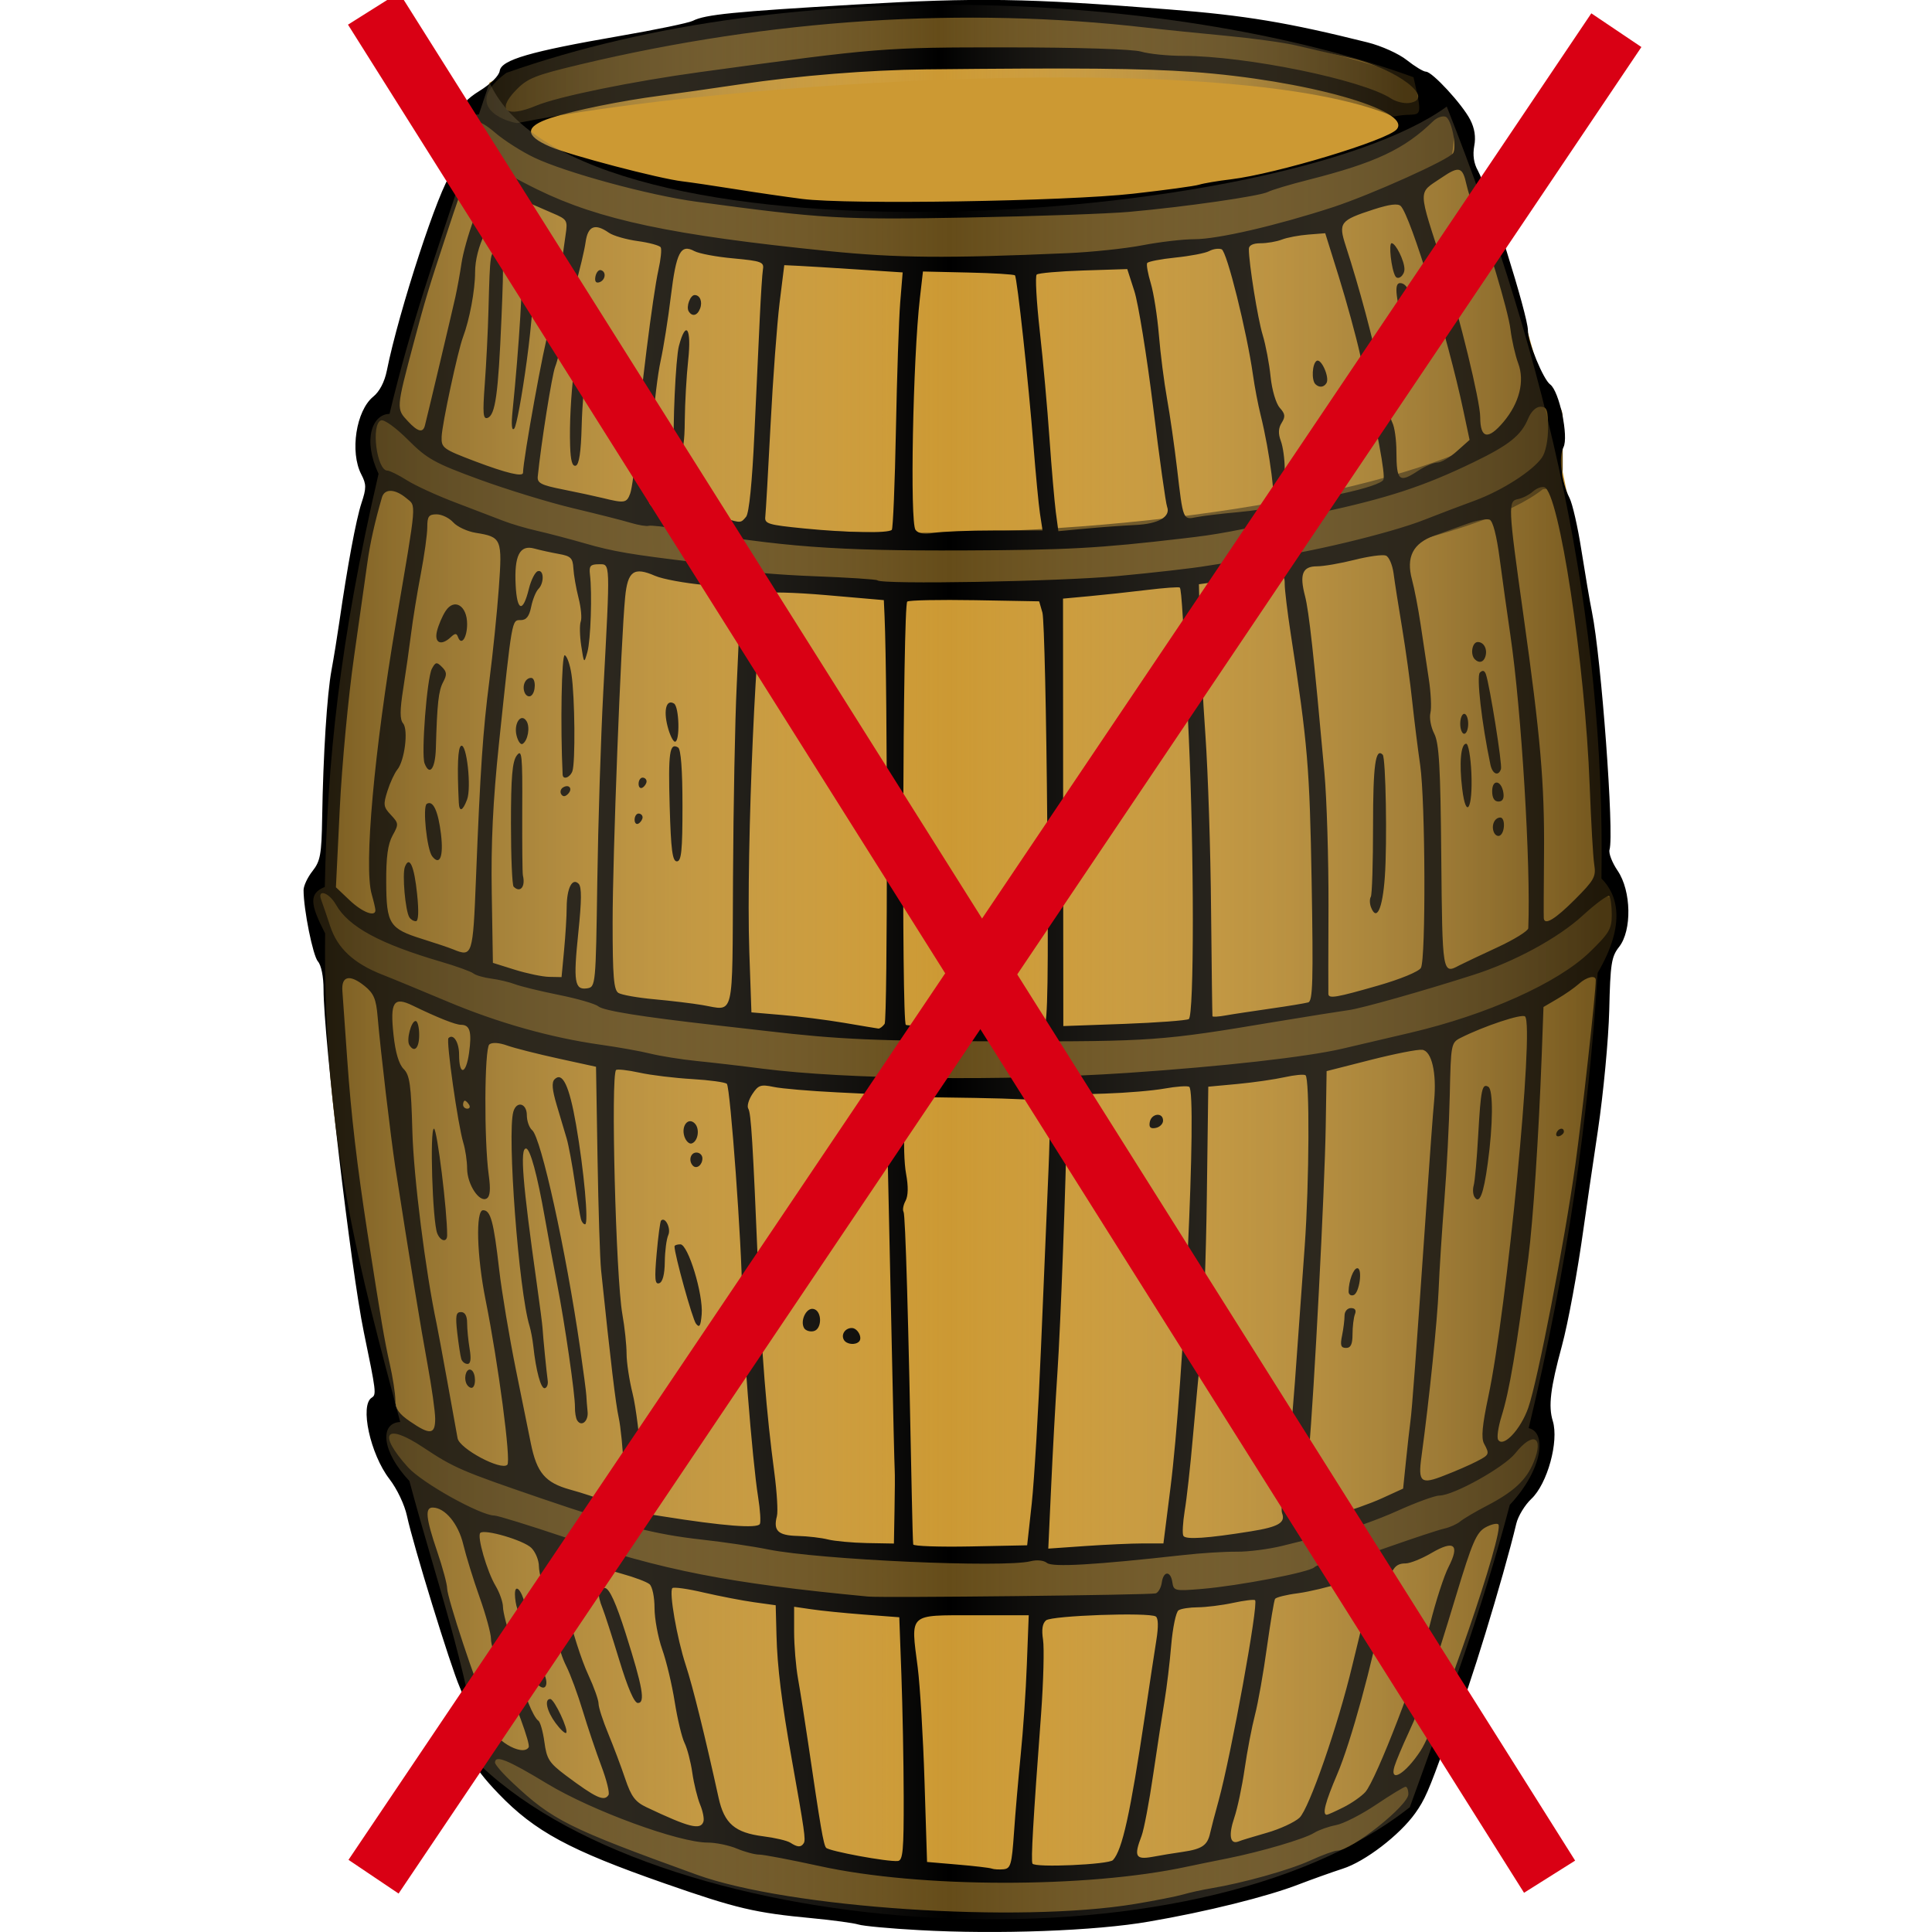 <?xml version="1.0" encoding="utf-8"?>
<!-- Generator: Adobe Illustrator 16.0.0, SVG Export Plug-In . SVG Version: 6.00 Build 0)  -->
<!DOCTYPE svg PUBLIC "-//W3C//DTD SVG 1.1//EN" "http://www.w3.org/Graphics/SVG/1.1/DTD/svg11.dtd">
<svg version="1.1"
	 id="svg2" sodipodi:docname="barrel_coloured.svg" inkscape:version="0.48.2 r9819" xmlns:inkscape="http://www.inkscape.org/namespaces/inkscape" xmlns:rdf="http://www.w3.org/1999/02/22-rdf-syntax-ns#" xmlns:sodipodi="http://sodipodi.sourceforge.net/DTD/sodipodi-0.dtd" xmlns:cc="http://creativecommons.org/ns#" xmlns:dc="http://purl.org/dc/elements/1.1/" xmlns:ns1="http://sozi.baierouge.fr" xmlns:svg="http://www.w3.org/2000/svg"
	 xmlns="http://www.w3.org/2000/svg" xmlns:xlink="http://www.w3.org/1999/xlink" x="0px" y="0px" width="32px" height="32px"
	 viewBox="0 0 32 32" enable-background="new 0 0 32 32" xml:space="preserve">
<sodipodi:namedview  inkscape:document-units="px" inkscape:pageopacity="0.0" inkscape:window-height="712" fit-margin-bottom="0" inkscape:current-layer="layer1" inkscape:window-width="1024" inkscape:window-y="-4" inkscape:pageshadow="2" fit-margin-right="0" inkscape:window-maximized="1" inkscape:window-x="-4" inkscape:cy="317.84908" inkscape:cx="209.48712" borderopacity="1.0" showgrid="false" inkscape:zoom="1.290093" fit-margin-top="0" pagecolor="#ffffff" fit-margin-left="0" bordercolor="#666666" id="base">
	</sodipodi:namedview>
<g id="layer1" transform="translate(169.53 62.246)" inkscape:groupmode="layer" inkscape:label="Calque 1">
	<path id="rect3022" sodipodi:nodetypes="ccccccccccccccccc" inkscape:connector-curvature="0" fill="#CC9933" d="M-161.422-60.879
		c2.871-1.463,14.142-2.091,16,0.651c1.685,4.253,2.487,8.226,2.417,12.532c0.26,0.26,0.418,0.742-0.063,1.563
		c-0.153,2.416-0.498,4.87-1.142,7.541c0.309,0.071,0.229,0.691-0.314,1.271c-0.461,1.75-1.018,3.24-1.656,5.008
		c-3.574,2.83-12.25,2.283-15.386-0.686c-0.242-1.7-0.748-3.088-1.183-4.717c-0.46-0.488-0.498-0.963-0.152-0.978
		c-0.658-2.481-1.284-4.671-1.243-8.092c-0.253-0.489-0.27-0.661-0.006-0.77c0.041-2.073,0.238-4.031,0.89-6.842
		c-0.266-0.565-0.105-0.987,0.183-0.993c0.358-1.502,0.75-2.588,1.327-4.339c-0.155-0.334-0.101-0.614,0.152-0.622
		C-161.518-60.594-161.508-60.619-161.422-60.879L-161.422-60.879z"/>
	<path id="rect3821" sodipodi:nodetypes="ccssccssc" inkscape:connector-curvature="0" fill="#654C19" d="M-163.169-55.358
		c3.732,3.172,17.61,1.997,19.195-0.307c0.182,0,0.328,0.146,0.328,0.328v0.865c0,0.182-0.146,0.328-0.328,0.328
		c-1.995,1.587-13.204,2.788-19.042,0c-0.182,0-0.328-0.146-0.328-0.328v-0.865C-163.343-55.518-163.351-55.358-163.169-55.358
		L-163.169-55.358z"/>
	<path id="rect3821-4" sodipodi:nodetypes="cccccssc" inkscape:connector-curvature="0" fill="#654C19" d="M-164.079-47.463
		c4.13,3.171,17.786,3.192,21.096,0.055c0.321,0.059,0.287,0.009,0.287,0.271c0,0.182-0.014,0.634-0.215,0.634
		c-3.438,2.637-14.937,3.476-21.071,0.253c-0.201,0-0.259-0.059-0.291-0.238l-0.145-0.81
		C-164.449-47.477-164.28-47.463-164.079-47.463L-164.079-47.463z"/>
	<path id="rect3821-0" sodipodi:nodetypes="ccccccc" inkscape:connector-curvature="0" fill="#654C19" d="M-163.06-38.703
		c3.008,2.736,15.8,3.264,18.978,0.127c0.182,0,0.219-0.144,0.219,0.038c-0.011,0.335-0.182,0.526-0.418,1.157
		c-2.863,1.984-14.489,2.823-18.806-0.762c-0.164-0.194-0.175-0.021-0.143-0.408C-163.215-38.732-163.242-38.703-163.06-38.703
		L-163.06-38.703z"/>
	<path id="rect3821-9" sodipodi:nodetypes="ccccc" inkscape:connector-curvature="0" fill="#654C19" d="M-160.925-33.008
		c4.91,2.352,10.312,2.305,14.254,0.512c0.453-0.59,0.951-0.194-0.18,0.753c-1.931,1.136-8.327,2.688-14.172-0.681
		C-161.791-33.169-161.798-33.545-160.925-33.008L-160.925-33.008z"/>
	<path id="rect3856" sodipodi:nodetypes="ccccc" inkscape:connector-curvature="0" fill="#654C19" d="M-161.027-59.865
		c5.033,2.024,13.44,0.913,15.1-0.398c0.432-0.262,0.586,0.022,0.397,0.833c-3.247,1.593-11.049,2.613-15.823,0
		C-162.375-60.515-161.541-60.594-161.027-59.865L-161.027-59.865z"/>
	<path id="rect3856-4" sodipodi:nodetypes="ccccc" inkscape:connector-curvature="0" fill="#654C19" d="M-160.877-60.326
		c3.295-1.155,11.303-1.638,14.593-0.072c0.432-0.1,0.477,0.304,0.289-0.507c-3.79-1.376-10.18-1.781-15.027-0.073
		C-161.755-60.437-161.102-60.357-160.877-60.326L-160.877-60.326z"/>
	<path id="path3257" inkscape:connector-curvature="0" d="M-154.305-30.277c-0.478-0.026-0.933-0.068-1.011-0.094
		c-0.079-0.024-0.416-0.07-0.75-0.102c-0.96-0.09-1.262-0.161-2.459-0.579c-1.569-0.548-2.145-0.858-2.747-1.484
		c-0.469-0.487-0.608-0.778-0.556-1.163c0.032-0.23,0.01-0.38-0.088-0.604c-0.151-0.344-0.769-2.348-0.873-2.833
		c-0.04-0.187-0.165-0.45-0.291-0.613c-0.318-0.413-0.494-1.224-0.292-1.348c0.079-0.049,0.072-0.101-0.132-1.085
		c-0.211-1.021-0.666-4.885-0.667-5.677c0-0.212-0.039-0.401-0.093-0.462c-0.083-0.094-0.238-0.862-0.238-1.182
		c0-0.07,0.066-0.212,0.148-0.315c0.13-0.166,0.15-0.273,0.16-0.884c0.017-1.046,0.08-2.04,0.155-2.446
		c0.037-0.2,0.095-0.557,0.129-0.793c0.135-0.934,0.277-1.698,0.367-1.972c0.083-0.25,0.082-0.312-0.003-0.476
		c-0.192-0.371-0.086-1.056,0.198-1.287c0.104-0.084,0.187-0.243,0.225-0.43c0.197-0.988,0.875-3.057,1.068-3.261
		c0.03-0.032,0.039-0.199,0.018-0.371c-0.057-0.485,0.068-0.768,0.444-0.999c0.191-0.118,0.328-0.253,0.34-0.336
		c0.027-0.182,0.503-0.32,1.976-0.575c0.603-0.104,1.153-0.218,1.222-0.253c0.204-0.105,0.679-0.152,2.702-0.27
		c2.036-0.118,2.807-0.106,5.186,0.081c1.258,0.098,1.965,0.216,3.287,0.546c0.231,0.058,0.518,0.187,0.652,0.294
		c0.133,0.105,0.274,0.191,0.316,0.191c0.104,0,0.601,0.539,0.733,0.795c0.073,0.142,0.096,0.286,0.067,0.436
		c-0.027,0.147-0.008,0.287,0.059,0.405c0.178,0.323,0.83,2.401,0.83,2.648c0,0.196,0.254,0.813,0.369,0.897
		c0.15,0.109,0.31,0.871,0.219,1.041c-0.084,0.157-0.033,0.575,0.1,0.836c0.05,0.096,0.139,0.487,0.198,0.868
		c0.06,0.382,0.138,0.843,0.175,1.024c0.154,0.758,0.37,3.68,0.291,3.936c-0.018,0.058,0.043,0.215,0.135,0.35
		c0.226,0.333,0.238,0.988,0.023,1.261c-0.127,0.161-0.145,0.278-0.163,1.05c-0.012,0.479-0.096,1.371-0.188,1.991
		c-0.093,0.618-0.199,1.347-0.237,1.618c-0.101,0.729-0.257,1.572-0.359,1.949c-0.19,0.697-0.227,0.998-0.151,1.244
		c0.104,0.339-0.09,1.042-0.356,1.291c-0.106,0.1-0.218,0.283-0.248,0.408c-0.21,0.883-0.83,2.905-0.97,3.168
		c-0.049,0.09-0.137,0.299-0.195,0.462c-0.289,0.805-0.351,0.944-0.509,1.167c-0.259,0.363-0.833,0.803-1.203,0.92
		c-0.182,0.059-0.509,0.176-0.728,0.26c-0.518,0.201-1.529,0.453-2.477,0.615C-151.377-30.264-153.012-30.204-154.305-30.277
		L-154.305-30.277z M-150.728-30.711c0.327-0.054,0.684-0.125,0.793-0.156c0.108-0.032,0.317-0.078,0.462-0.102
		c0.537-0.09,1.304-0.304,1.65-0.463c0.195-0.09,0.396-0.162,0.443-0.162c0.237-0.002,1.177-0.748,1.177-0.936
		c0-0.066-0.021-0.122-0.046-0.122s-0.246,0.134-0.49,0.298s-0.543,0.316-0.664,0.338c-0.121,0.023-0.283,0.08-0.359,0.127
		c-0.164,0.103-0.89,0.315-1.446,0.426c-0.218,0.043-0.515,0.104-0.661,0.135c-1.664,0.359-4.428,0.355-6.086-0.01
		c-0.477-0.104-0.927-0.19-0.999-0.19c-0.073,0-0.239-0.044-0.37-0.099s-0.348-0.1-0.484-0.1c-0.478,0-1.917-0.527-2.655-0.973
		c-0.661-0.4-0.868-0.484-0.868-0.352c0,0.033,0.131,0.185,0.291,0.334c0.664,0.623,0.923,0.752,3.045,1.521
		C-156.467-30.643-152.659-30.389-150.728-30.711L-150.728-30.711z M-152.735-31.892c0.022-0.326,0.073-0.906,0.111-1.288
		c0.039-0.382,0.086-1.058,0.102-1.503l0.031-0.809h-0.918c-1.082,0-1.038-0.041-0.921,0.861c0.039,0.307,0.09,1.158,0.113,1.892
		l0.042,1.333l0.502,0.043c0.276,0.023,0.531,0.053,0.567,0.066c0.037,0.014,0.125,0.019,0.198,0.012
		C-152.79-31.297-152.772-31.361-152.735-31.892L-152.735-31.892z M-151.096-31.437c0.155-0.168,0.286-0.763,0.531-2.404
		c0.072-0.49,0.158-1.049,0.188-1.24c0.036-0.225,0.032-0.365-0.01-0.391c-0.116-0.072-1.722-0.015-1.817,0.064
		c-0.061,0.051-0.076,0.153-0.05,0.321c0.021,0.136,0.007,0.688-0.032,1.226c-0.134,1.796-0.17,2.432-0.143,2.482
		C-152.393-31.308-151.164-31.363-151.096-31.437L-151.096-31.437z M-154.562-32.488c-0.001-0.58-0.019-1.486-0.038-2.014
		l-0.035-0.957l-0.59-0.045c-0.324-0.025-0.716-0.064-0.871-0.088l-0.281-0.041v0.413c0,0.228,0.029,0.578,0.065,0.78
		c0.036,0.201,0.111,0.68,0.167,1.061c0.206,1.403,0.254,1.686,0.298,1.738c0.048,0.056,1.021,0.236,1.188,0.219
		C-154.575-31.43-154.56-31.596-154.562-32.488L-154.562-32.488z M-149.935-31.574c0.313-0.046,0.403-0.107,0.447-0.304
		c0.018-0.081,0.081-0.325,0.142-0.543c0.208-0.76,0.664-3.261,0.604-3.321c-0.016-0.015-0.181,0.005-0.366,0.045
		s-0.448,0.072-0.583,0.073c-0.134,0.001-0.278,0.022-0.319,0.05c-0.042,0.027-0.096,0.286-0.121,0.577
		c-0.024,0.29-0.074,0.701-0.109,0.912s-0.121,0.761-0.188,1.222s-0.155,0.922-0.194,1.025c-0.13,0.339-0.1,0.397,0.176,0.348
		C-150.311-31.516-150.081-31.553-149.935-31.574z M-156.217-31.718c0.034-0.055,0.014-0.196-0.2-1.396
		c-0.165-0.927-0.239-1.525-0.252-2.048l-0.013-0.496l-0.359-0.05c-0.197-0.027-0.573-0.101-0.836-0.161
		c-0.262-0.062-0.495-0.094-0.516-0.073c-0.059,0.06,0.075,0.829,0.221,1.275c0.116,0.353,0.317,1.165,0.544,2.197
		c0.094,0.429,0.27,0.579,0.74,0.639c0.192,0.024,0.393,0.071,0.447,0.105C-156.319-31.647-156.262-31.645-156.217-31.718z
		 M-148.548-31.889c0.218-0.062,0.461-0.175,0.541-0.249c0.159-0.147,0.639-1.53,0.877-2.529c0.078-0.327,0.188-0.769,0.242-0.981
		c0.063-0.243,0.078-0.411,0.039-0.45s-0.208-0.015-0.451,0.067c-0.215,0.07-0.545,0.149-0.736,0.175
		c-0.191,0.024-0.359,0.067-0.375,0.093c-0.017,0.025-0.076,0.387-0.135,0.803c-0.057,0.416-0.146,0.92-0.198,1.119
		c-0.052,0.2-0.129,0.602-0.171,0.893s-0.119,0.655-0.172,0.811c-0.097,0.287-0.07,0.443,0.066,0.393
		C-148.978-31.763-148.766-31.826-148.548-31.889L-148.548-31.889z M-157.879-32.074c0.015-0.045-0.009-0.172-0.054-0.28
		c-0.045-0.109-0.104-0.347-0.13-0.528c-0.026-0.182-0.084-0.405-0.129-0.496c-0.045-0.091-0.117-0.395-0.162-0.676
		c-0.044-0.281-0.137-0.674-0.208-0.874c-0.07-0.199-0.127-0.509-0.127-0.687c0-0.179-0.037-0.354-0.083-0.392
		s-0.246-0.114-0.446-0.169c-0.2-0.056-0.504-0.154-0.675-0.22c-0.214-0.081-0.333-0.097-0.38-0.05
		c-0.087,0.087,0.25,1.433,0.488,1.943c0.093,0.2,0.169,0.414,0.169,0.475c0,0.062,0.072,0.284,0.16,0.496
		c0.087,0.211,0.214,0.547,0.281,0.747c0.1,0.296,0.166,0.384,0.354,0.473C-158.113-31.976-157.927-31.93-157.879-32.074
		L-157.879-32.074z M-159.273-34.75c-0.119-0.391-0.244-0.777-0.278-0.861c-0.094-0.229-0.077-0.356,0.045-0.332
		c0.073,0.015,0.181,0.255,0.338,0.748c0.284,0.896,0.33,1.156,0.203,1.156C-159.025-34.039-159.132-34.287-159.273-34.75
		L-159.273-34.75z M-147.273-32.314c0.135-0.068,0.296-0.182,0.356-0.249c0.178-0.195,0.887-2.034,1.073-2.783
		c0.093-0.374,0.231-0.801,0.308-0.949c0.188-0.37,0.091-0.448-0.285-0.228c-0.162,0.095-0.354,0.172-0.428,0.172
		c-0.203,0-0.262,0.113-0.375,0.727c-0.167,0.906-0.533,2.241-0.758,2.766c-0.197,0.461-0.252,0.67-0.172,0.67
		C-147.534-32.189-147.408-32.246-147.273-32.314L-147.273-32.314z M-146.356-34.816c0.043-0.314,0.19-0.742,0.256-0.742
		c0.042,0-0.015,0.382-0.114,0.775C-146.311-34.403-146.409-34.426-146.356-34.816z M-159.451-32.516
		c0.021-0.035-0.032-0.25-0.119-0.479c-0.086-0.229-0.225-0.64-0.307-0.912s-0.205-0.606-0.273-0.741s-0.125-0.312-0.125-0.396
		c0-0.082-0.075-0.359-0.165-0.613s-0.164-0.544-0.164-0.645c0-0.1-0.056-0.236-0.124-0.305c-0.127-0.127-0.778-0.318-0.847-0.249
		c-0.057,0.057,0.111,0.638,0.253,0.876c0.067,0.113,0.123,0.271,0.123,0.352s0.074,0.367,0.165,0.638s0.165,0.548,0.165,0.614
		c0,0.149,0.174,0.578,0.255,0.629c0.032,0.02,0.077,0.18,0.101,0.354c0.038,0.282,0.077,0.345,0.355,0.554
		C-159.659-32.466-159.521-32.402-159.451-32.516L-159.451-32.516z M-160.328-33.707c-0.146-0.197-0.19-0.398-0.088-0.398
		c0.067,0,0.309,0.516,0.263,0.561C-160.17-33.527-160.249-33.6-160.328-33.707z M-160.627-34.348
		c-0.024-0.024-0.043-0.121-0.042-0.215c0.002-0.164,0.005-0.166,0.099-0.043C-160.421-34.408-160.469-34.19-160.627-34.348z
		 M-160.824-35.141c-0.024-0.024-0.044-0.074-0.044-0.112c0-0.042,0.031-0.038,0.078,0.01c0.043,0.043,0.063,0.094,0.044,0.112
		C-160.765-35.111-160.801-35.116-160.824-35.141z M-160.961-35.598c-0.022-0.057-0.04-0.168-0.04-0.244
		c0-0.182,0.108-0.074,0.167,0.167C-160.785-35.48-160.891-35.416-160.961-35.598z M-146.001-33.248
		c0.304-0.463,1.396-3.643,1.288-3.75c-0.024-0.023-0.122,0-0.217,0.053c-0.146,0.084-0.218,0.251-0.481,1.122
		c-0.398,1.315-0.562,1.787-0.789,2.278c-0.102,0.219-0.206,0.467-0.232,0.552C-146.521-32.704-146.254-32.861-146.001-33.248z
		 M-160.774-33.305c0.033-0.055-0.215-0.73-0.502-1.367c-0.066-0.147-0.121-0.341-0.122-0.43c0-0.088-0.085-0.398-0.188-0.688
		c-0.104-0.291-0.225-0.685-0.271-0.876c-0.082-0.344-0.304-0.61-0.507-0.61c-0.13,0-0.112,0.177,0.075,0.727
		c0.091,0.267,0.165,0.542,0.165,0.612c0,0.151,0.49,1.633,0.629,1.901c0.053,0.104,0.097,0.261,0.097,0.351
		C-161.397-33.455-160.878-33.138-160.774-33.305L-160.774-33.305z M-150.387-35.855c0.043-0.014,0.088-0.095,0.1-0.179
		c0.027-0.196,0.147-0.198,0.175-0.004c0.021,0.143,0.04,0.147,0.495,0.109c0.612-0.052,1.773-0.275,1.857-0.358
		c0.035-0.035,0.154-0.065,0.266-0.066c0.111,0,0.543-0.121,0.961-0.27c0.418-0.147,0.834-0.285,0.926-0.305
		c0.09-0.02,0.209-0.073,0.264-0.119c0.055-0.045,0.248-0.16,0.43-0.254c0.455-0.236,0.663-0.428,0.785-0.727
		c0.176-0.426-0.011-0.516-0.305-0.146c-0.188,0.234-1.023,0.699-1.257,0.699c-0.072,0-0.388,0.115-0.702,0.257
		s-0.779,0.306-1.033,0.366c-0.254,0.059-0.642,0.152-0.861,0.209c-0.221,0.055-0.562,0.1-0.76,0.098s-0.598,0.023-0.889,0.056
		c-1.463,0.163-2.165,0.204-2.254,0.13c-0.053-0.043-0.166-0.055-0.271-0.028c-0.449,0.112-3.492-0.024-4.345-0.195
		c-0.254-0.052-0.745-0.124-1.09-0.162c-0.786-0.087-1.34-0.229-2.676-0.686c-1.314-0.45-1.438-0.503-1.944-0.839
		c-0.631-0.42-0.77-0.244-0.257,0.326c0.23,0.257,1.202,0.799,1.43,0.799c0.052,0,0.574,0.161,1.16,0.358
		c1.644,0.554,2.711,0.763,5.029,0.984C-154.912-35.778-150.466-35.828-150.387-35.855L-150.387-35.855z M-152.441-37.343
		c0.041-0.382,0.11-1.541,0.153-2.577c0.043-1.035,0.1-2.368,0.125-2.962c0.03-0.7,0.023-1.095-0.02-1.121
		c-0.035-0.022-0.574-0.048-1.196-0.058l-1.13-0.017l-0.036,0.48c-0.02,0.265-0.01,0.622,0.023,0.797
		c0.038,0.205,0.035,0.36-0.009,0.444c-0.038,0.069-0.053,0.152-0.033,0.184c0.03,0.048,0.08,1.769,0.136,4.697
		c0.008,0.418,0.019,0.783,0.024,0.811c0.005,0.028,0.432,0.043,0.948,0.033l0.939-0.019L-152.441-37.343z M-150.6-36.682h0.34
		l0.116-0.917c0.22-1.739,0.445-6.562,0.311-6.646c-0.03-0.019-0.214-0.006-0.408,0.029s-0.637,0.072-0.981,0.083l-0.629,0.02
		l-0.005,0.329c-0.021,1.165-0.108,3.507-0.159,4.26c-0.033,0.491-0.08,1.351-0.105,1.91l-0.047,1.018l0.615-0.043
		C-151.216-36.662-150.787-36.682-150.6-36.682L-150.6-36.682z M-150.486-43.662c0.028-0.145,0.22-0.165,0.22-0.023
		c0,0.054-0.055,0.108-0.121,0.121C-150.475-43.547-150.503-43.574-150.486-43.662z M-154.714-37.227
		c0.006-0.3,0.008-0.604,0.003-0.677s-0.026-0.965-0.047-1.982c-0.021-1.018-0.051-2.385-0.066-3.039l-0.027-1.188l-0.812-0.04
		c-0.447-0.022-0.921-0.062-1.053-0.09c-0.214-0.045-0.254-0.031-0.353,0.119c-0.062,0.094-0.092,0.202-0.067,0.241
		c0.046,0.075,0.075,0.542,0.164,2.677c0.057,1.373,0.136,2.364,0.268,3.355c0.042,0.32,0.062,0.643,0.042,0.717
		c-0.063,0.242,0.018,0.32,0.343,0.328c0.168,0.004,0.396,0.031,0.505,0.059c0.109,0.027,0.399,0.054,0.644,0.059l0.446,0.008
		L-154.714-37.227L-154.714-37.227z M-155.551-40.051c-0.054-0.088,0.018-0.199,0.129-0.199c0.097,0,0.183,0.162,0.12,0.225
		C-155.364-39.963-155.506-39.978-155.551-40.051z M-156.21-40.246c-0.073-0.119,0.033-0.344,0.152-0.32
		c0.147,0.028,0.148,0.341,0,0.369C-156.117-40.185-156.186-40.208-156.21-40.246L-156.21-40.246z M-148.813-36.882
		c0.461-0.074,0.578-0.144,0.518-0.302c-0.018-0.047,0-0.243,0.04-0.436c0.04-0.193,0.117-0.976,0.173-1.738
		c0.055-0.764,0.127-1.773,0.162-2.246c0.076-1.064,0.084-2.789,0.013-2.833c-0.028-0.019-0.185-0.003-0.347,0.033
		s-0.512,0.087-0.778,0.112l-0.485,0.045l-0.024,1.816c-0.013,0.999-0.054,2.113-0.09,2.478c-0.036,0.363-0.1,1.047-0.142,1.519
		c-0.041,0.473-0.102,1.02-0.135,1.214c-0.031,0.195-0.042,0.381-0.021,0.413C-149.891-36.742-149.53-36.767-148.813-36.882
		L-148.813-36.882z M-156.945-37.003c0.019-0.03,0.006-0.231-0.028-0.446c-0.097-0.6-0.268-2.767-0.267-3.395
		c0-0.729-0.193-3.389-0.251-3.45c-0.024-0.026-0.282-0.062-0.572-0.079c-0.29-0.017-0.685-0.064-0.878-0.107
		c-0.193-0.042-0.366-0.061-0.385-0.043c-0.09,0.09-0.004,3.427,0.104,4.043c0.039,0.218,0.07,0.514,0.07,0.656
		c0,0.143,0.045,0.439,0.1,0.66c0.055,0.221,0.122,0.758,0.148,1.193l0.049,0.793l0.297,0.047
		C-157.554-36.971-156.991-36.927-156.945-37.003z M-158.002-40.321c-0.059-0.075-0.356-1.146-0.356-1.28
		c0-0.02,0.044-0.035,0.097-0.035c0.128,0,0.381,0.829,0.353,1.16C-157.925-40.28-157.945-40.248-158.002-40.321L-158.002-40.321z
		 M-158.654-41.48c0.025-0.286,0.058-0.533,0.073-0.549c0.068-0.072,0.169,0.13,0.12,0.239c-0.03,0.065-0.056,0.267-0.058,0.444
		c-0.002,0.209-0.036,0.336-0.092,0.354C-158.683-40.967-158.691-41.062-158.654-41.48L-158.654-41.48z M-158.052-42.937
		c-0.079-0.08-0.043-0.219,0.057-0.219c0.055,0,0.099,0.043,0.099,0.096C-157.896-42.951-157.99-42.877-158.052-42.937z
		 M-158.195-43.424c-0.055-0.174,0.064-0.323,0.172-0.215c0.088,0.088,0.056,0.297-0.05,0.332
		C-158.114-43.293-158.17-43.346-158.195-43.424z M-147.454-37.142c0.256-0.071,0.622-0.2,0.814-0.288l0.35-0.16l0.047-0.455
		c0.025-0.25,0.059-0.543,0.073-0.652c0.028-0.202,0.093-1.082,0.267-3.6c0.054-0.781,0.11-1.555,0.127-1.719
		c0.043-0.461-0.041-0.822-0.197-0.842c-0.072-0.01-0.457,0.066-0.857,0.168l-0.727,0.185l-0.015,0.922
		c-0.017,1.04-0.192,4.423-0.28,5.39c-0.031,0.35-0.105,0.73-0.164,0.844c-0.105,0.204-0.092,0.337,0.034,0.337
		C-147.948-37.013-147.71-37.07-147.454-37.142L-147.454-37.142z M-147.301-40.126c0.023-0.113,0.041-0.262,0.041-0.33
		c0-0.069,0.047-0.124,0.106-0.124c0.069,0,0.093,0.036,0.065,0.104c-0.021,0.058-0.039,0.206-0.039,0.331
		c0,0.164-0.029,0.225-0.107,0.225C-147.321-39.92-147.335-39.963-147.301-40.126z M-147.193-40.855
		c0.001-0.171,0.081-0.385,0.144-0.385c0.092,0,0.035,0.414-0.062,0.445C-147.157-40.779-147.194-40.807-147.193-40.855z
		 M-159.199-37.924c-0.013-0.316-0.051-0.694-0.083-0.84c-0.05-0.225-0.134-0.926-0.292-2.443c-0.019-0.182-0.045-1.015-0.059-1.85
		l-0.025-1.52l-0.622-0.136c-0.342-0.075-0.723-0.171-0.847-0.215c-0.139-0.05-0.252-0.056-0.298-0.019
		c-0.082,0.068-0.089,1.59-0.01,2.162c0.033,0.239,0.023,0.354-0.033,0.389c-0.121,0.075-0.323-0.231-0.325-0.493
		c0-0.124-0.029-0.317-0.063-0.429c-0.089-0.291-0.288-1.692-0.246-1.734c0.081-0.08,0.176,0.068,0.176,0.275
		c0,0.353,0.115,0.332,0.165-0.029c0.048-0.35,0.015-0.466-0.133-0.466c-0.092,0-0.392-0.12-0.806-0.321
		c-0.311-0.15-0.371-0.057-0.312,0.488c0.031,0.292,0.089,0.486,0.167,0.564c0.102,0.102,0.124,0.261,0.145,1.032
		c0.021,0.759,0.218,2.325,0.402,3.19c0.019,0.092,0.099,0.522,0.178,0.959c0.079,0.436,0.154,0.857,0.169,0.936
		c0.032,0.174,0.722,0.542,0.824,0.439c0.064-0.062-0.15-1.681-0.36-2.729c-0.146-0.726-0.167-1.487-0.042-1.487
		c0.126,0,0.175,0.183,0.268,0.992c0.042,0.363,0.166,1.105,0.276,1.65s0.222,1.096,0.248,1.223
		c0.098,0.484,0.238,0.648,0.648,0.762c0.208,0.057,0.468,0.143,0.577,0.19C-159.201-37.244-159.173-37.291-159.199-37.924
		L-159.199-37.924z M-159.971-38.721c-0.021-0.034-0.038-0.133-0.036-0.218c0.004-0.197-0.168-1.39-0.295-2.038
		c-0.054-0.272-0.144-0.763-0.202-1.09c-0.127-0.722-0.245-1.156-0.314-1.156c-0.102,0-0.057,0.565,0.18,2.246
		c0.049,0.346,0.091,0.672,0.094,0.727c0.009,0.156,0.068,0.748,0.086,0.871c0.009,0.062-0.013,0.119-0.049,0.126
		c-0.064,0.013-0.146-0.288-0.19-0.7c-0.012-0.108-0.04-0.257-0.062-0.33c-0.178-0.576-0.375-3.187-0.268-3.551
		c0.054-0.184,0.223-0.139,0.223,0.059c0,0.097,0.04,0.208,0.088,0.248c0.148,0.123,0.56,1.992,0.794,3.607
		c0.055,0.382,0.102,0.738,0.104,0.793s0.011,0.171,0.02,0.258C-159.779-38.708-159.9-38.605-159.971-38.721z M-161.81-39.342
		c-0.042-0.115,0.016-0.256,0.088-0.211c0.078,0.049,0.079,0.294,0.001,0.294C-161.753-39.259-161.794-39.296-161.81-39.342z
		 M-161.89-39.738c-0.014-0.045-0.044-0.238-0.066-0.429c-0.033-0.286-0.022-0.347,0.061-0.347c0.066,0,0.102,0.062,0.102,0.182
		c0,0.1,0.019,0.293,0.042,0.43c0.028,0.167,0.016,0.247-0.036,0.247C-161.83-39.655-161.876-39.692-161.89-39.738L-161.89-39.738z
		 M-162.288-41.818c-0.079-0.197-0.126-1.734-0.054-1.734c0.051,0,0.221,1.369,0.218,1.768
		C-162.125-41.663-162.235-41.685-162.288-41.818z M-159.907-42.05c-0.014-0.046-0.06-0.32-0.102-0.611
		c-0.042-0.29-0.103-0.618-0.135-0.727s-0.106-0.358-0.165-0.554c-0.076-0.254-0.086-0.377-0.036-0.427
		c0.131-0.132,0.244,0.104,0.356,0.749c0.13,0.744,0.213,1.652,0.15,1.652C-159.863-41.967-159.894-42.004-159.907-42.05
		L-159.907-42.05z M-162.75-44.937c-0.052-0.084,0.03-0.398,0.104-0.398c0.033,0,0.059,0.104,0.059,0.23
		C-162.587-44.885-162.667-44.803-162.75-44.937z M-145.075-38.039c0.216-0.111,0.22-0.121,0.125-0.297
		c-0.049-0.092-0.029-0.305,0.07-0.772c0.31-1.454,0.765-6.147,0.61-6.302c-0.05-0.051-0.688,0.162-1.069,0.355
		c-0.156,0.079-0.16,0.107-0.178,0.94c-0.01,0.473-0.051,1.261-0.09,1.751s-0.082,1.159-0.095,1.486
		c-0.021,0.501-0.154,1.803-0.284,2.758c-0.059,0.427-0.01,0.467,0.38,0.312C-145.419-37.88-145.18-37.984-145.075-38.039
		L-145.075-38.039z M-145.11-42.424c-0.024-0.041-0.029-0.125-0.011-0.188c0.019-0.064,0.053-0.441,0.075-0.84
		c0.043-0.753,0.064-0.855,0.168-0.793c0.082,0.051,0.078,0.629-0.01,1.265C-144.958-42.461-145.027-42.289-145.11-42.424
		L-145.11-42.424z M-144.216-38.932c0.154-0.443,0.598-2.732,0.779-4.026c0.109-0.784,0.34-2.863,0.338-3.056
		c0-0.087-0.15-0.053-0.28,0.064c-0.069,0.062-0.229,0.174-0.356,0.248l-0.23,0.135l-0.029,0.792
		c-0.051,1.363-0.143,2.751-0.223,3.369c-0.195,1.508-0.312,2.203-0.445,2.625c-0.053,0.172-0.078,0.344-0.054,0.382
		C-144.632-38.262-144.342-38.569-144.216-38.932z M-143.751-43.478c0.027-0.082,0.124-0.102,0.124-0.024
		c0,0.026-0.034,0.061-0.075,0.074C-143.742-43.415-143.764-43.437-143.751-43.478z M-162.322-38.746
		c0-0.119-0.058-0.527-0.128-0.908c-0.11-0.596-0.287-1.678-0.534-3.271c-0.071-0.461-0.247-1.949-0.291-2.477
		c-0.025-0.299-0.064-0.39-0.216-0.513c-0.247-0.199-0.388-0.167-0.368,0.085c0.008,0.107,0.045,0.627,0.082,1.154
		c0.061,0.882,0.162,1.744,0.332,2.841c0.226,1.454,0.283,1.793,0.368,2.167c0.052,0.23,0.095,0.504,0.095,0.609
		c0,0.147,0.057,0.23,0.247,0.359C-162.407-38.475-162.322-38.485-162.322-38.746L-162.322-38.746z M-161.761-43.949
		c-0.022-0.036-0.054-0.066-0.07-0.066s-0.029,0.03-0.029,0.066c0,0.037,0.032,0.066,0.07,0.066
		C-161.752-43.883-161.738-43.912-161.761-43.949z M-150.86-44.475c1.586-0.107,2.975-0.264,3.566-0.402
		c0.291-0.068,0.797-0.186,1.123-0.263c1.271-0.298,2.443-0.825,2.971-1.335c0.324-0.315,0.366-0.385,0.366-0.621
		c0-0.146-0.019-0.285-0.042-0.308s-0.224,0.124-0.445,0.327c-0.404,0.369-1.121,0.758-1.792,0.974
		c-0.825,0.265-1.87,0.561-2.081,0.588c-0.127,0.017-0.678,0.105-1.223,0.195c-1.873,0.314-2.027,0.325-4.485,0.322
		c-2.103-0.004-2.728-0.03-3.937-0.172c-0.164-0.019-0.55-0.062-0.859-0.098c-1.21-0.137-1.834-0.237-1.923-0.31
		c-0.05-0.042-0.344-0.127-0.652-0.189c-0.308-0.062-0.635-0.142-0.727-0.177c-0.092-0.035-0.268-0.077-0.392-0.093
		c-0.124-0.016-0.258-0.055-0.297-0.086s-0.28-0.119-0.534-0.193c-1.015-0.297-1.534-0.579-1.742-0.945
		c-0.116-0.205-0.317-0.269-0.244-0.078c0.023,0.062,0.09,0.256,0.147,0.431c0.121,0.368,0.387,0.617,0.861,0.804
		c0.174,0.068,0.662,0.27,1.083,0.447c0.836,0.352,1.714,0.599,2.537,0.715c0.291,0.041,0.663,0.107,0.826,0.148
		c0.163,0.04,0.505,0.095,0.759,0.121c0.254,0.025,0.745,0.082,1.09,0.127C-155.509-44.367-152.917-44.338-150.86-44.475
		L-150.86-44.475z M-154.878-45.287c0.05-0.066,0.05-5.615-0.001-6.754l-0.012-0.265l-0.955-0.083
		c-0.525-0.045-0.98-0.057-1.01-0.026c-0.138,0.138-0.32,4.258-0.263,5.935l0.035,1.002l0.502,0.043
		c0.276,0.022,0.74,0.081,1.03,0.13c0.291,0.05,0.547,0.092,0.57,0.095C-154.958-45.207-154.912-45.241-154.878-45.287
		L-154.878-45.287z M-152.235-45.262c0.059-0.007,0.071-0.804,0.051-3.328c-0.015-1.826-0.051-3.404-0.08-3.508l-0.054-0.188
		l-1.064-0.019c-0.585-0.01-1.09,0-1.121,0.023c-0.073,0.053-0.096,6.967-0.023,7.012
		C-154.481-45.242-152.493-45.236-152.235-45.262L-152.235-45.262z M-149.84-45.367c0.09-0.056,0.089-2.749-0.001-4.693
		c-0.087-1.889-0.119-2.425-0.148-2.454c-0.014-0.013-0.26,0.005-0.547,0.04c-0.287,0.035-0.717,0.081-0.955,0.103l-0.432,0.04
		l0.002,3.54l0.003,3.54l1.005-0.036C-150.36-45.308-149.878-45.344-149.84-45.367L-149.84-45.367z M-148.482-45.541
		c0.29-0.041,0.569-0.088,0.62-0.102c0.076-0.021,0.085-0.355,0.057-1.991c-0.033-1.903-0.064-2.284-0.348-4.125
		c-0.054-0.353-0.098-0.717-0.098-0.81c0-0.195-0.014-0.196-0.859-0.078l-0.562,0.078l0.015,0.692
		c0.008,0.381,0.049,1.197,0.093,1.815c0.043,0.618,0.085,1.911,0.093,2.874c0.009,0.963,0.02,1.761,0.023,1.774
		c0.004,0.014,0.104,0.008,0.223-0.014S-148.772-45.498-148.482-45.541L-148.482-45.541z M-157.389-47.715
		c0.006-1.181,0.033-2.607,0.061-3.17c0.027-0.563,0.052-1.158,0.055-1.321l0.005-0.297l-0.595-0.054
		c-0.327-0.03-0.694-0.098-0.816-0.151c-0.353-0.154-0.455-0.081-0.497,0.356c-0.07,0.722-0.207,4.282-0.207,5.384
		c0,0.898,0.019,1.12,0.096,1.168c0.053,0.033,0.32,0.08,0.594,0.105c0.274,0.025,0.633,0.068,0.796,0.096
		C-157.357-45.508-157.402-45.322-157.389-47.715L-157.389-47.715z M-158.438-48.887c-0.026-0.895-0.002-1.065,0.14-0.978
		c0.046,0.029,0.072,0.374,0.072,0.965c0,0.746-0.018,0.921-0.093,0.921C-158.392-47.979-158.417-48.164-158.438-48.887z
		 M-159.019-48.668c0-0.057,0.03-0.103,0.066-0.103c0.036,0,0.066,0.028,0.066,0.062s-0.03,0.081-0.066,0.103
		C-158.989-48.584-159.019-48.612-159.019-48.668z M-158.953-49.263c0-0.057,0.03-0.103,0.066-0.103
		c0.037,0,0.066,0.028,0.066,0.062s-0.029,0.08-0.066,0.103C-158.923-49.179-158.953-49.206-158.953-49.263z M-158.474-50.219
		c-0.069-0.271-0.017-0.451,0.108-0.374c0.086,0.053,0.101,0.632,0.016,0.632C-158.382-49.961-158.438-50.077-158.474-50.219
		L-158.474-50.219z M-146.707-45.921c0.373-0.107,0.678-0.233,0.712-0.294c0.083-0.148,0.074-2.76-0.012-3.355
		c-0.039-0.269-0.098-0.742-0.131-1.05c-0.032-0.309-0.108-0.859-0.168-1.222c-0.061-0.363-0.125-0.774-0.143-0.914
		c-0.02-0.139-0.076-0.269-0.127-0.288c-0.052-0.02-0.285,0.012-0.519,0.071s-0.514,0.107-0.622,0.107
		c-0.24,0-0.293,0.131-0.197,0.495c0.064,0.247,0.145,0.976,0.32,2.916c0.04,0.441,0.07,1.437,0.068,2.213
		c-0.003,0.777-0.004,1.434-0.002,1.461C-147.522-45.701-147.394-45.724-146.707-45.921L-146.707-45.921z M-146.823-47.222
		c-0.022-0.06-0.023-0.136-0.002-0.17c0.021-0.035,0.037-0.566,0.037-1.182c0-0.996,0.04-1.292,0.16-1.172
		c0.051,0.052,0.076,1.456,0.035,2.027C-146.631-47.19-146.729-46.977-146.823-47.222L-146.823-47.222z M-159.637-47.645
		c0.014-0.961,0.058-2.374,0.099-3.138c0.117-2.2,0.12-2.117-0.075-2.117c-0.138,0-0.162,0.028-0.146,0.166
		c0.039,0.317,0.013,1.091-0.042,1.288c-0.055,0.195-0.057,0.193-0.102-0.104c-0.025-0.167-0.029-0.347-0.008-0.402
		s0.004-0.231-0.037-0.392c-0.041-0.161-0.079-0.38-0.085-0.489c-0.01-0.17-0.042-0.203-0.242-0.238
		c-0.127-0.023-0.311-0.063-0.408-0.09c-0.239-0.065-0.332,0.119-0.306,0.609c0.022,0.433,0.12,0.461,0.218,0.062
		c0.036-0.147,0.103-0.281,0.148-0.295c0.103-0.034,0.11,0.195,0.01,0.295c-0.041,0.041-0.094,0.172-0.119,0.294
		c-0.032,0.16-0.081,0.221-0.174,0.221c-0.148,0-0.14-0.046-0.36,2.048c-0.099,0.947-0.133,1.648-0.119,2.475l0.019,1.154
		l0.364,0.114c0.2,0.062,0.456,0.116,0.568,0.118l0.205,0.004l0.042-0.446c0.023-0.245,0.043-0.565,0.043-0.71
		c0.002-0.318,0.092-0.496,0.198-0.39c0.052,0.052,0.05,0.277-0.005,0.807c-0.085,0.816-0.063,0.956,0.145,0.925
		C-159.664-45.898-159.662-45.921-159.637-47.645L-159.637-47.645z M-161.023-47.56c-0.024-0.024-0.044-0.494-0.044-1.044
		c0-0.772,0.022-1.03,0.096-1.128c0.085-0.114,0.096-0.015,0.091,0.896c-0.002,0.563,0.002,1.054,0.011,1.09
		C-160.824-47.558-160.913-47.451-161.023-47.56L-161.023-47.56z M-160.235-49.092c-0.022-0.037-0.009-0.087,0.03-0.111
		c0.102-0.063,0.167,0.023,0.082,0.108C-160.17-49.048-160.207-49.047-160.235-49.092z M-160.211-49.416
		c-0.039-0.804-0.018-1.994,0.035-1.977c0.037,0.012,0.087,0.153,0.111,0.314c0.057,0.373,0.067,1.471,0.015,1.608
		C-160.091-49.365-160.206-49.325-160.211-49.416L-160.211-49.416z M-160.974-50.062c-0.051-0.203,0.076-0.384,0.166-0.238
		c0.061,0.099,0.021,0.321-0.066,0.375C-160.906-49.905-160.95-49.967-160.974-50.062z M-160.842-50.779
		c-0.043-0.112,0.015-0.239,0.109-0.239c0.083,0,0.08,0.246-0.004,0.298C-160.774-50.698-160.821-50.724-160.842-50.779z
		 M-145.36-46.256c0.063-0.033,0.346-0.167,0.627-0.297c0.281-0.13,0.514-0.274,0.516-0.319c0.043-1.038-0.112-3.598-0.295-4.844
		c-0.053-0.36-0.133-0.933-0.178-1.272c-0.051-0.389-0.113-0.63-0.168-0.651c-0.048-0.019-0.214,0.012-0.369,0.068
		s-0.4,0.145-0.547,0.197c-0.354,0.127-0.469,0.355-0.369,0.728c0.041,0.151,0.104,0.482,0.142,0.737s0.098,0.656,0.134,0.892
		c0.037,0.236,0.05,0.497,0.029,0.579c-0.02,0.082,0.008,0.236,0.063,0.343c0.081,0.157,0.104,0.544,0.117,2.047
		C-145.64-46.111-145.639-46.107-145.36-46.256z M-144.789-48.467c-0.043-0.112,0.015-0.238,0.109-0.238
		c0.083,0,0.079,0.246-0.005,0.297C-144.72-48.386-144.768-48.412-144.789-48.467z M-145.311-49.179
		c-0.053-0.426-0.024-0.749,0.066-0.749c0.036,0,0.074,0.22,0.086,0.489C-145.135-48.848-145.247-48.659-145.311-49.179
		L-145.311-49.179z M-144.815-49.141c0-0.207,0.154-0.184,0.186,0.027c0.014,0.095-0.014,0.144-0.082,0.144
		S-144.815-49.03-144.815-49.141z M-144.844-49.581c-0.145-0.693-0.233-1.465-0.175-1.524c0.046-0.045,0.077-0.037,0.1,0.026
		c0.065,0.19,0.274,1.499,0.25,1.571C-144.712-49.382-144.811-49.424-144.844-49.581z M-145.344-50.258
		c0-0.091,0.03-0.165,0.066-0.165s0.066,0.074,0.066,0.165s-0.03,0.166-0.066,0.166S-145.344-50.167-145.344-50.258z
		 M-145.102-51.326c-0.08-0.08-0.045-0.286,0.049-0.286c0.104,0,0.166,0.125,0.123,0.248
		C-144.962-51.274-145.034-51.258-145.102-51.326z M-161.647-47.683c0.073-1.836,0.114-2.445,0.224-3.302
		c0.056-0.436,0.126-1.12,0.155-1.52c0.059-0.818,0.047-0.847-0.383-0.916c-0.138-0.022-0.306-0.1-0.372-0.173
		s-0.19-0.133-0.275-0.133c-0.131,0-0.155,0.034-0.155,0.215c0,0.118-0.049,0.467-0.108,0.776c-0.059,0.309-0.132,0.754-0.161,0.991
		c-0.03,0.236-0.088,0.646-0.13,0.911c-0.056,0.355-0.056,0.505-0.001,0.57c0.089,0.107,0.025,0.619-0.096,0.765
		c-0.045,0.055-0.119,0.213-0.163,0.352c-0.073,0.228-0.068,0.267,0.056,0.398c0.13,0.139,0.132,0.155,0.028,0.342
		c-0.078,0.142-0.108,0.357-0.105,0.776c0.003,0.691,0.052,0.767,0.599,0.938c0.208,0.065,0.438,0.142,0.511,0.172
		C-161.706-46.391-161.697-46.418-161.647-47.683L-161.647-47.683z M-162.75-47.053c-0.067-0.108-0.12-0.712-0.074-0.834
		c0.075-0.195,0.155-0.017,0.203,0.453c0.03,0.289,0.022,0.446-0.021,0.446C-162.68-46.988-162.728-47.017-162.75-47.053
		L-162.75-47.053z M-162.371-48.062c-0.089-0.112-0.163-0.825-0.09-0.87c0.104-0.064,0.188,0.117,0.235,0.501
		C-162.182-48.059-162.244-47.901-162.371-48.062z M-161.931-48.954c-0.029-0.604-0.016-0.913,0.039-0.939
		c0.092-0.043,0.173,0.693,0.098,0.891C-161.867-48.81-161.923-48.79-161.931-48.954L-161.931-48.954z M-162.498-49.603
		c-0.058-0.151,0.04-1.415,0.121-1.566c0.061-0.114,0.08-0.117,0.168-0.029c0.081,0.081,0.084,0.127,0.019,0.249
		c-0.077,0.144-0.1,0.352-0.121,1.105C-162.322-49.51-162.416-49.388-162.498-49.603z M-162.292-51.794
		c0.025-0.1,0.088-0.249,0.142-0.331c0.143-0.22,0.357-0.091,0.357,0.214c0,0.229-0.096,0.367-0.151,0.217
		c-0.024-0.066-0.048-0.066-0.118,0C-162.223-51.543-162.341-51.594-162.292-51.794L-162.292-51.794z M-143.446-47.346
		c0.32-0.321,0.354-0.38,0.322-0.578c-0.02-0.121-0.053-0.711-0.076-1.311c-0.076-2.019-0.508-4.861-0.75-4.941
		c-0.044-0.015-0.131,0.018-0.191,0.072c-0.062,0.055-0.172,0.11-0.244,0.124c-0.17,0.032-0.167,0.11,0.085,1.904
		c0.286,2.033,0.353,2.805,0.344,3.964c-0.005,0.563-0.007,1.046-0.004,1.074C-143.95-46.913-143.775-47.017-143.446-47.346
		L-143.446-47.346z M-163.312-47.17c0-0.027-0.028-0.147-0.062-0.266c-0.131-0.457,0.041-2.372,0.404-4.507
		c0.349-2.046,0.337-1.912,0.171-2.051c-0.188-0.157-0.362-0.163-0.405-0.013c-0.118,0.406-0.196,0.756-0.24,1.074
		c-0.028,0.2-0.127,0.904-0.222,1.565c-0.095,0.661-0.201,1.791-0.236,2.51l-0.064,1.308l0.227,0.215
		C-163.529-47.136-163.312-47.053-163.312-47.17L-163.312-47.17z M-151.024-52.704c0.6-0.056,1.268-0.132,1.486-0.17
		c0.218-0.037,0.634-0.093,0.925-0.124c0.664-0.07,2.11-0.415,2.675-0.639c0.236-0.093,0.611-0.236,0.834-0.317
		c0.449-0.165,0.957-0.49,1.112-0.711c0.062-0.087,0.103-0.287,0.103-0.495c0-0.297-0.019-0.349-0.125-0.349
		c-0.074,0-0.155,0.077-0.203,0.192c-0.117,0.282-0.314,0.441-0.91,0.729c-0.826,0.399-1.412,0.591-2.561,0.839
		c-1.482,0.32-1.65,0.352-2.246,0.421c-1.402,0.164-1.916,0.192-3.634,0.199c-2.129,0.008-3.012-0.058-4.69-0.348
		c-0.254-0.044-0.492-0.071-0.528-0.06s-0.17-0.011-0.297-0.049c-0.127-0.039-0.559-0.148-0.958-0.243
		c-0.399-0.095-1.098-0.31-1.552-0.476c-0.741-0.272-0.862-0.339-1.181-0.658c-0.206-0.205-0.394-0.34-0.446-0.32
		c-0.169,0.065-0.07,0.832,0.107,0.832c0.038,0,0.184,0.072,0.323,0.16c0.139,0.088,0.503,0.255,0.808,0.37
		c0.305,0.116,0.658,0.251,0.786,0.301c0.127,0.05,0.38,0.125,0.562,0.166s0.538,0.135,0.792,0.208
		c0.466,0.135,0.762,0.185,1.85,0.315c0.327,0.039,0.668,0.098,0.759,0.13s0.625,0.077,1.186,0.099
		c0.562,0.021,1.034,0.052,1.049,0.068C-154.926-52.562-151.999-52.614-151.024-52.704L-151.024-52.704z M-154.759-53.47
		c0.02-0.02,0.051-0.762,0.068-1.649s0.049-1.838,0.071-2.114l0.041-0.501l-0.75-0.049c-0.412-0.027-0.853-0.054-0.98-0.06
		l-0.231-0.011l-0.078,0.628c-0.042,0.345-0.11,1.251-0.149,2.015s-0.079,1.447-0.087,1.52c-0.015,0.121,0.041,0.138,0.645,0.198
		C-155.492-53.422-154.818-53.411-154.759-53.47L-154.759-53.47z M-153.047-53.46l0.785,0l-0.043-0.281
		c-0.023-0.154-0.07-0.652-0.106-1.106c-0.083-1.064-0.272-2.799-0.308-2.838c-0.016-0.017-0.365-0.038-0.776-0.047l-0.748-0.017
		l-0.051,0.444c-0.115,1.004-0.167,3.71-0.072,3.836c0.045,0.06,0.143,0.076,0.301,0.05
		C-153.938-53.442-153.479-53.46-153.047-53.46L-153.047-53.46z M-150.717-53.551c0.374-0.017,0.58-0.137,0.518-0.301
		c-0.023-0.058-0.127-0.804-0.232-1.658c-0.106-0.854-0.246-1.716-0.311-1.916l-0.117-0.363l-0.727,0.023
		c-0.399,0.013-0.748,0.043-0.773,0.068c-0.027,0.024-0.004,0.445,0.051,0.935s0.127,1.292,0.161,1.782
		c0.034,0.49,0.082,1.036,0.104,1.212l0.043,0.321l0.471-0.044C-151.27-53.516-150.905-53.542-150.717-53.551L-150.717-53.551z
		 M-157.172-53.687c0.049-0.06,0.1-0.568,0.137-1.371c0.033-0.702,0.073-1.574,0.09-1.937s0.04-0.72,0.052-0.792
		c0.02-0.119-0.028-0.136-0.488-0.179c-0.281-0.025-0.573-0.08-0.648-0.121c-0.228-0.122-0.3,0.018-0.389,0.744
		c-0.045,0.373-0.122,0.856-0.17,1.074c-0.048,0.218-0.107,0.708-0.131,1.09c-0.024,0.381-0.054,0.834-0.065,1.005
		c-0.023,0.357-0.037,0.349,0.639,0.415c0.244,0.024,0.526,0.068,0.628,0.099C-157.26-53.582-157.259-53.582-157.172-53.687
		L-157.172-53.687z M-158.364-54.793c-0.028-0.347,0.025-1.521,0.079-1.723c0.116-0.438,0.211-0.295,0.154,0.231
		c-0.029,0.263-0.054,0.714-0.057,1.001c-0.002,0.357-0.03,0.532-0.086,0.551C-158.321-54.718-158.361-54.745-158.364-54.793
		L-158.364-54.793z M-158.123-57.089c-0.046-0.075,0.025-0.27,0.099-0.27c0.089,0,0.133,0.112,0.089,0.225
		C-157.98-57.017-158.066-56.996-158.123-57.089z M-149.026-53.763c0.273-0.025,0.529-0.065,0.568-0.088
		c0.07-0.044-0.037-0.898-0.193-1.525c-0.041-0.164-0.098-0.461-0.126-0.661c-0.103-0.723-0.432-2.046-0.519-2.08
		c-0.048-0.019-0.141-0.006-0.205,0.029s-0.316,0.083-0.559,0.108s-0.453,0.065-0.469,0.091c-0.016,0.025,0.012,0.177,0.06,0.337
		s0.108,0.544,0.134,0.854c0.025,0.309,0.086,0.785,0.135,1.057s0.123,0.792,0.166,1.156c0.1,0.86,0.096,0.85,0.321,0.805
		C-149.61-53.701-149.301-53.738-149.026-53.763z M-159.092-54.072c0.03-0.082,0.075-0.429,0.101-0.771
		c0.058-0.792,0.274-2.521,0.367-2.934c0.039-0.174,0.056-0.342,0.037-0.373c-0.019-0.03-0.19-0.077-0.381-0.103
		c-0.19-0.026-0.405-0.088-0.477-0.138c-0.231-0.161-0.348-0.114-0.386,0.157c-0.019,0.136-0.099,0.471-0.177,0.743
		c-0.078,0.272-0.169,0.644-0.202,0.825s-0.089,0.404-0.125,0.496c-0.053,0.135-0.233,1.27-0.288,1.815
		c-0.011,0.11,0.053,0.144,0.417,0.216c0.236,0.047,0.533,0.111,0.66,0.142C-159.185-53.908-159.15-53.914-159.092-54.072
		L-159.092-54.072z M-160.087-54.859c-0.025-0.747,0.11-1.893,0.239-2.021c0.099-0.099,0.114,0.091,0.044,0.56
		c-0.042,0.283-0.084,0.794-0.092,1.137c-0.011,0.423-0.042,0.631-0.097,0.65C-160.051-54.516-160.079-54.613-160.087-54.859z
		 M-159.668-57.665c0.013-0.068,0.053-0.116,0.089-0.107c0.096,0.024,0.079,0.166-0.023,0.201
		C-159.66-57.552-159.683-57.585-159.668-57.665L-159.668-57.665z M-147.321-54.066c0.41-0.087,0.683-0.179,0.705-0.236
		c0.033-0.088-0.094-0.772-0.385-2.066c-0.068-0.309-0.228-0.888-0.352-1.288l-0.227-0.727l-0.279,0.022
		c-0.154,0.012-0.352,0.049-0.439,0.083s-0.246,0.061-0.353,0.061c-0.124,0-0.194,0.034-0.194,0.094
		c0,0.239,0.147,1.158,0.229,1.425c0.05,0.164,0.109,0.475,0.131,0.691c0.023,0.224,0.09,0.446,0.152,0.516
		c0.09,0.099,0.096,0.146,0.031,0.249c-0.055,0.088-0.059,0.177-0.014,0.298c0.036,0.094,0.065,0.305,0.065,0.469
		c0,0.305,0.089,0.553,0.198,0.553C-148.018-53.924-147.689-53.988-147.321-54.066z M-147.743-55.883
		c-0.068-0.068-0.053-0.34,0.021-0.386c0.076-0.047,0.219,0.278,0.162,0.369C-147.603-55.829-147.681-55.822-147.743-55.883z
		 M-146.036-54.452c0.108-0.072,0.249-0.131,0.312-0.132c0.062,0,0.209-0.085,0.324-0.188l0.211-0.188l-0.104-0.489
		c-0.254-1.201-0.873-3.22-1.036-3.384c-0.047-0.047-0.188-0.029-0.45,0.056c-0.557,0.181-0.586,0.218-0.461,0.604
		c0.231,0.713,0.453,1.544,0.576,2.156c0.071,0.356,0.16,0.704,0.196,0.772s0.067,0.285,0.067,0.481
		C-146.399-54.277-146.356-54.24-146.036-54.452L-146.036-54.452z M-146.229-56.649c-0.186-0.654-0.217-0.908-0.112-0.908
		c0.122,0,0.198,0.181,0.243,0.579c0.033,0.296,0.024,0.413-0.031,0.413C-146.171-56.566-146.216-56.603-146.229-56.649z
		 M-146.419-57.672c-0.067-0.116-0.114-0.546-0.061-0.546c0.067,0,0.212,0.292,0.212,0.429
		C-146.267-57.682-146.377-57.597-146.419-57.672z M-160.867-54.416c0-0.216,0.356-2.177,0.426-2.348
		c0.052-0.127,0.128-0.484,0.169-0.793c0.041-0.309,0.091-0.672,0.111-0.806c0.035-0.234,0.025-0.25-0.22-0.354
		c-0.141-0.06-0.387-0.167-0.547-0.238c-0.302-0.134-0.396-0.1-0.404,0.144c-0.001,0.055-0.076,0.248-0.166,0.43
		c-0.103,0.209-0.163,0.445-0.163,0.643c0,0.298-0.092,0.789-0.2,1.075c-0.085,0.225-0.347,1.442-0.354,1.649
		c-0.007,0.186,0.02,0.206,0.554,0.409C-161.139-54.408-160.867-54.343-160.867-54.416z M-161.04-55.443
		c0.109-1.075,0.178-2.205,0.16-2.643c-0.017-0.405-0.002-0.496,0.079-0.496c0.165,0,0.163,1.083-0.004,2.312
		c-0.079,0.582-0.172,1.087-0.208,1.123C-161.054-55.103-161.064-55.207-161.04-55.443z M-161.501-55.88
		c0.024-0.323,0.053-0.884,0.062-1.247c0.025-0.938,0.028-0.958,0.152-0.958c0.1,0,0.105,0.102,0.063,1.106
		c-0.053,1.262-0.102,1.611-0.231,1.655C-161.529-55.299-161.537-55.397-161.501-55.88L-161.501-55.88z M-144.628-55.257
		c0.264-0.313,0.355-0.676,0.244-0.972c-0.049-0.131-0.106-0.384-0.128-0.562c-0.036-0.305-0.411-1.553-0.597-1.988
		c-0.047-0.109-0.105-0.295-0.132-0.412c-0.064-0.294-0.121-0.31-0.412-0.112c-0.399,0.271-0.403,0.147,0.044,1.516
		c0.25,0.766,0.596,2.187,0.596,2.45C-145.012-54.981-144.884-54.954-144.628-55.257z M-162.493-55.195
		c0.042-0.16,0.447-1.87,0.505-2.13c0.032-0.146,0.078-0.398,0.102-0.562c0.024-0.164,0.114-0.487,0.201-0.718
		c0.184-0.491,0.199-0.724,0.052-0.78c-0.142-0.055-0.158-0.021-0.503,1.023c-0.293,0.888-0.348,1.067-0.542,1.796
		c-0.291,1.096-0.291,1.09-0.093,1.3C-162.611-55.094-162.525-55.073-162.493-55.195L-162.493-55.195z M-151.849-58.053
		c0.399-0.017,0.96-0.076,1.244-0.131c0.285-0.055,0.671-0.1,0.858-0.1c0.386,0,1.357-0.225,2.291-0.529
		c0.636-0.208,1.936-0.793,1.996-0.899c0.062-0.111-0.031-0.564-0.125-0.6c-0.052-0.02-0.145,0.013-0.207,0.073
		c-0.48,0.466-0.953,0.688-2.061,0.97c-0.31,0.078-0.613,0.169-0.676,0.202c-0.131,0.069-1.375,0.248-2.297,0.33
		c-0.346,0.031-1.55,0.073-2.676,0.094c-2.094,0.039-2.394,0.021-4.492-0.262c-0.781-0.105-2.159-0.48-2.686-0.73
		c-0.206-0.098-0.495-0.282-0.644-0.409c-0.298-0.255-0.403-0.244-0.403,0.042c0,0.252,0.32,0.513,1.097,0.894
		c1.027,0.503,2.228,0.758,4.816,1.02C-154.658-57.972-153.866-57.965-151.849-58.053L-151.849-58.053z M-150.759-59.038
		c0.526-0.059,1.018-0.126,1.09-0.149c0.073-0.023,0.311-0.063,0.528-0.089c0.752-0.091,2.596-0.648,2.746-0.829
		c0.262-0.316-1.525-0.817-3.386-0.95c-0.825-0.059-1.91-0.069-4.414-0.042c-0.943,0.01-2.112,0.104-3.072,0.247
		c-0.472,0.07-1.067,0.155-1.321,0.188c-0.654,0.085-1.434,0.244-1.818,0.369c-0.434,0.142-0.438,0.293-0.015,0.475
		c0.336,0.145,1.814,0.532,2.196,0.576c0.127,0.015,0.514,0.072,0.859,0.127c0.345,0.056,0.851,0.129,1.123,0.164
		C-155.481-58.854-151.88-58.912-150.759-59.038L-150.759-59.038z M-160.643-60.498c0.357-0.149,1.593-0.402,2.715-0.555
		c2.958-0.404,3.023-0.409,5.087-0.408c1.182,0,2.074,0.029,2.213,0.07c0.127,0.038,0.438,0.07,0.693,0.07
		c1.053,0.003,2.969,0.396,3.448,0.708c0.079,0.052,0.214,0.084,0.297,0.073c0.459-0.065-0.21-0.574-0.981-0.748
		c-0.284-0.064-0.682-0.155-0.881-0.203c-0.199-0.048-0.721-0.12-1.156-0.161s-1.03-0.101-1.321-0.135
		c-3.036-0.352-6.225-0.145-9.381,0.606c-0.762,0.182-0.883,0.23-1.076,0.43C-161.312-60.413-161.143-60.289-160.643-60.498
		L-160.643-60.498z"/>
	
		<linearGradient id="rect3856-4-8_1_" gradientUnits="userSpaceOnUse" x1="3956.447" y1="-6085.704" x2="4190.632" y2="-6085.704" gradientTransform="matrix(0.066 0 0 -0.066 -422.846 -463.223)">
		<stop  offset="0" style="stop-color:#36290E;stop-opacity:0.588"/>
		<stop  offset="0.5" style="stop-color:#EFDFBE;stop-opacity:0"/>
		<stop  offset="1" style="stop-color:#36280E;stop-opacity:0.588"/>
	</linearGradient>
	<path id="rect3856-4-8" sodipodi:nodetypes="ccccc" inkscape:connector-curvature="0" fill="url(#rect3856-4-8_1_)" d="
		M-160.964-60.207c3.404-0.685,11.883-1.239,14.52-0.108c0.434-0.1,0.514,0.159,0.326-0.652c-3.79-1.376-10.18-1.78-15.026-0.072
		C-161.878-60.499-161.188-60.238-160.964-60.207L-160.964-60.207z"/>
	
		<linearGradient id="rect3022-7_1_" gradientUnits="userSpaceOnUse" x1="3917.42" y1="-6341.435" x2="4244.146" y2="-6341.435" gradientTransform="matrix(0.066 0 0 -0.066 -423.136 -464.598)">
		<stop  offset="0" style="stop-color:#36290E;stop-opacity:0.588"/>
		<stop  offset="0.5" style="stop-color:#EFDFBE;stop-opacity:0"/>
		<stop  offset="1" style="stop-color:#36280E;stop-opacity:0.588"/>
	</linearGradient>
	<path id="rect3022-7" sodipodi:nodetypes="ccccccccccccccccc" inkscape:connector-curvature="0" fill="url(#rect3022-7_1_)" d="
		M-161.422-60.879c1.44,3.182,13.11,2.394,15.855,0.398c1.685,4.253,2.632,8.479,2.562,12.786c0.261,0.26,0.419,0.742-0.063,1.563
		c-0.152,2.415-0.498,4.869-1.142,7.54c0.308,0.071,0.229,0.691-0.313,1.271c-0.461,1.75-1.018,3.24-1.656,5.008
		c-3.576,2.83-12.25,2.284-15.387-0.686c-0.242-1.699-0.748-3.088-1.183-4.717c-0.46-0.487-0.498-0.962-0.152-0.977
		c-0.658-2.482-1.284-4.672-1.244-8.093c-0.252-0.489-0.27-0.661-0.005-0.77c0.041-2.072,0.238-4.031,0.89-6.842
		c-0.266-0.565-0.105-0.987,0.182-0.993c0.358-1.501,0.75-2.587,1.327-4.338c-0.154-0.334-0.1-0.614,0.153-0.622
		C-161.519-60.594-161.508-60.619-161.422-60.879L-161.422-60.879z"/>
</g>
<line fill="#FF5F4B" stroke="#D90014" stroke-miterlimit="10" x1="6.187" y1="0.142" x2="25.666" y2="31.084"/>
<line fill="#FF5F4B" stroke="#D90014" stroke-miterlimit="10" x1="6.187" y1="31.084" x2="26.772" y2="0.5"/>
</svg>
